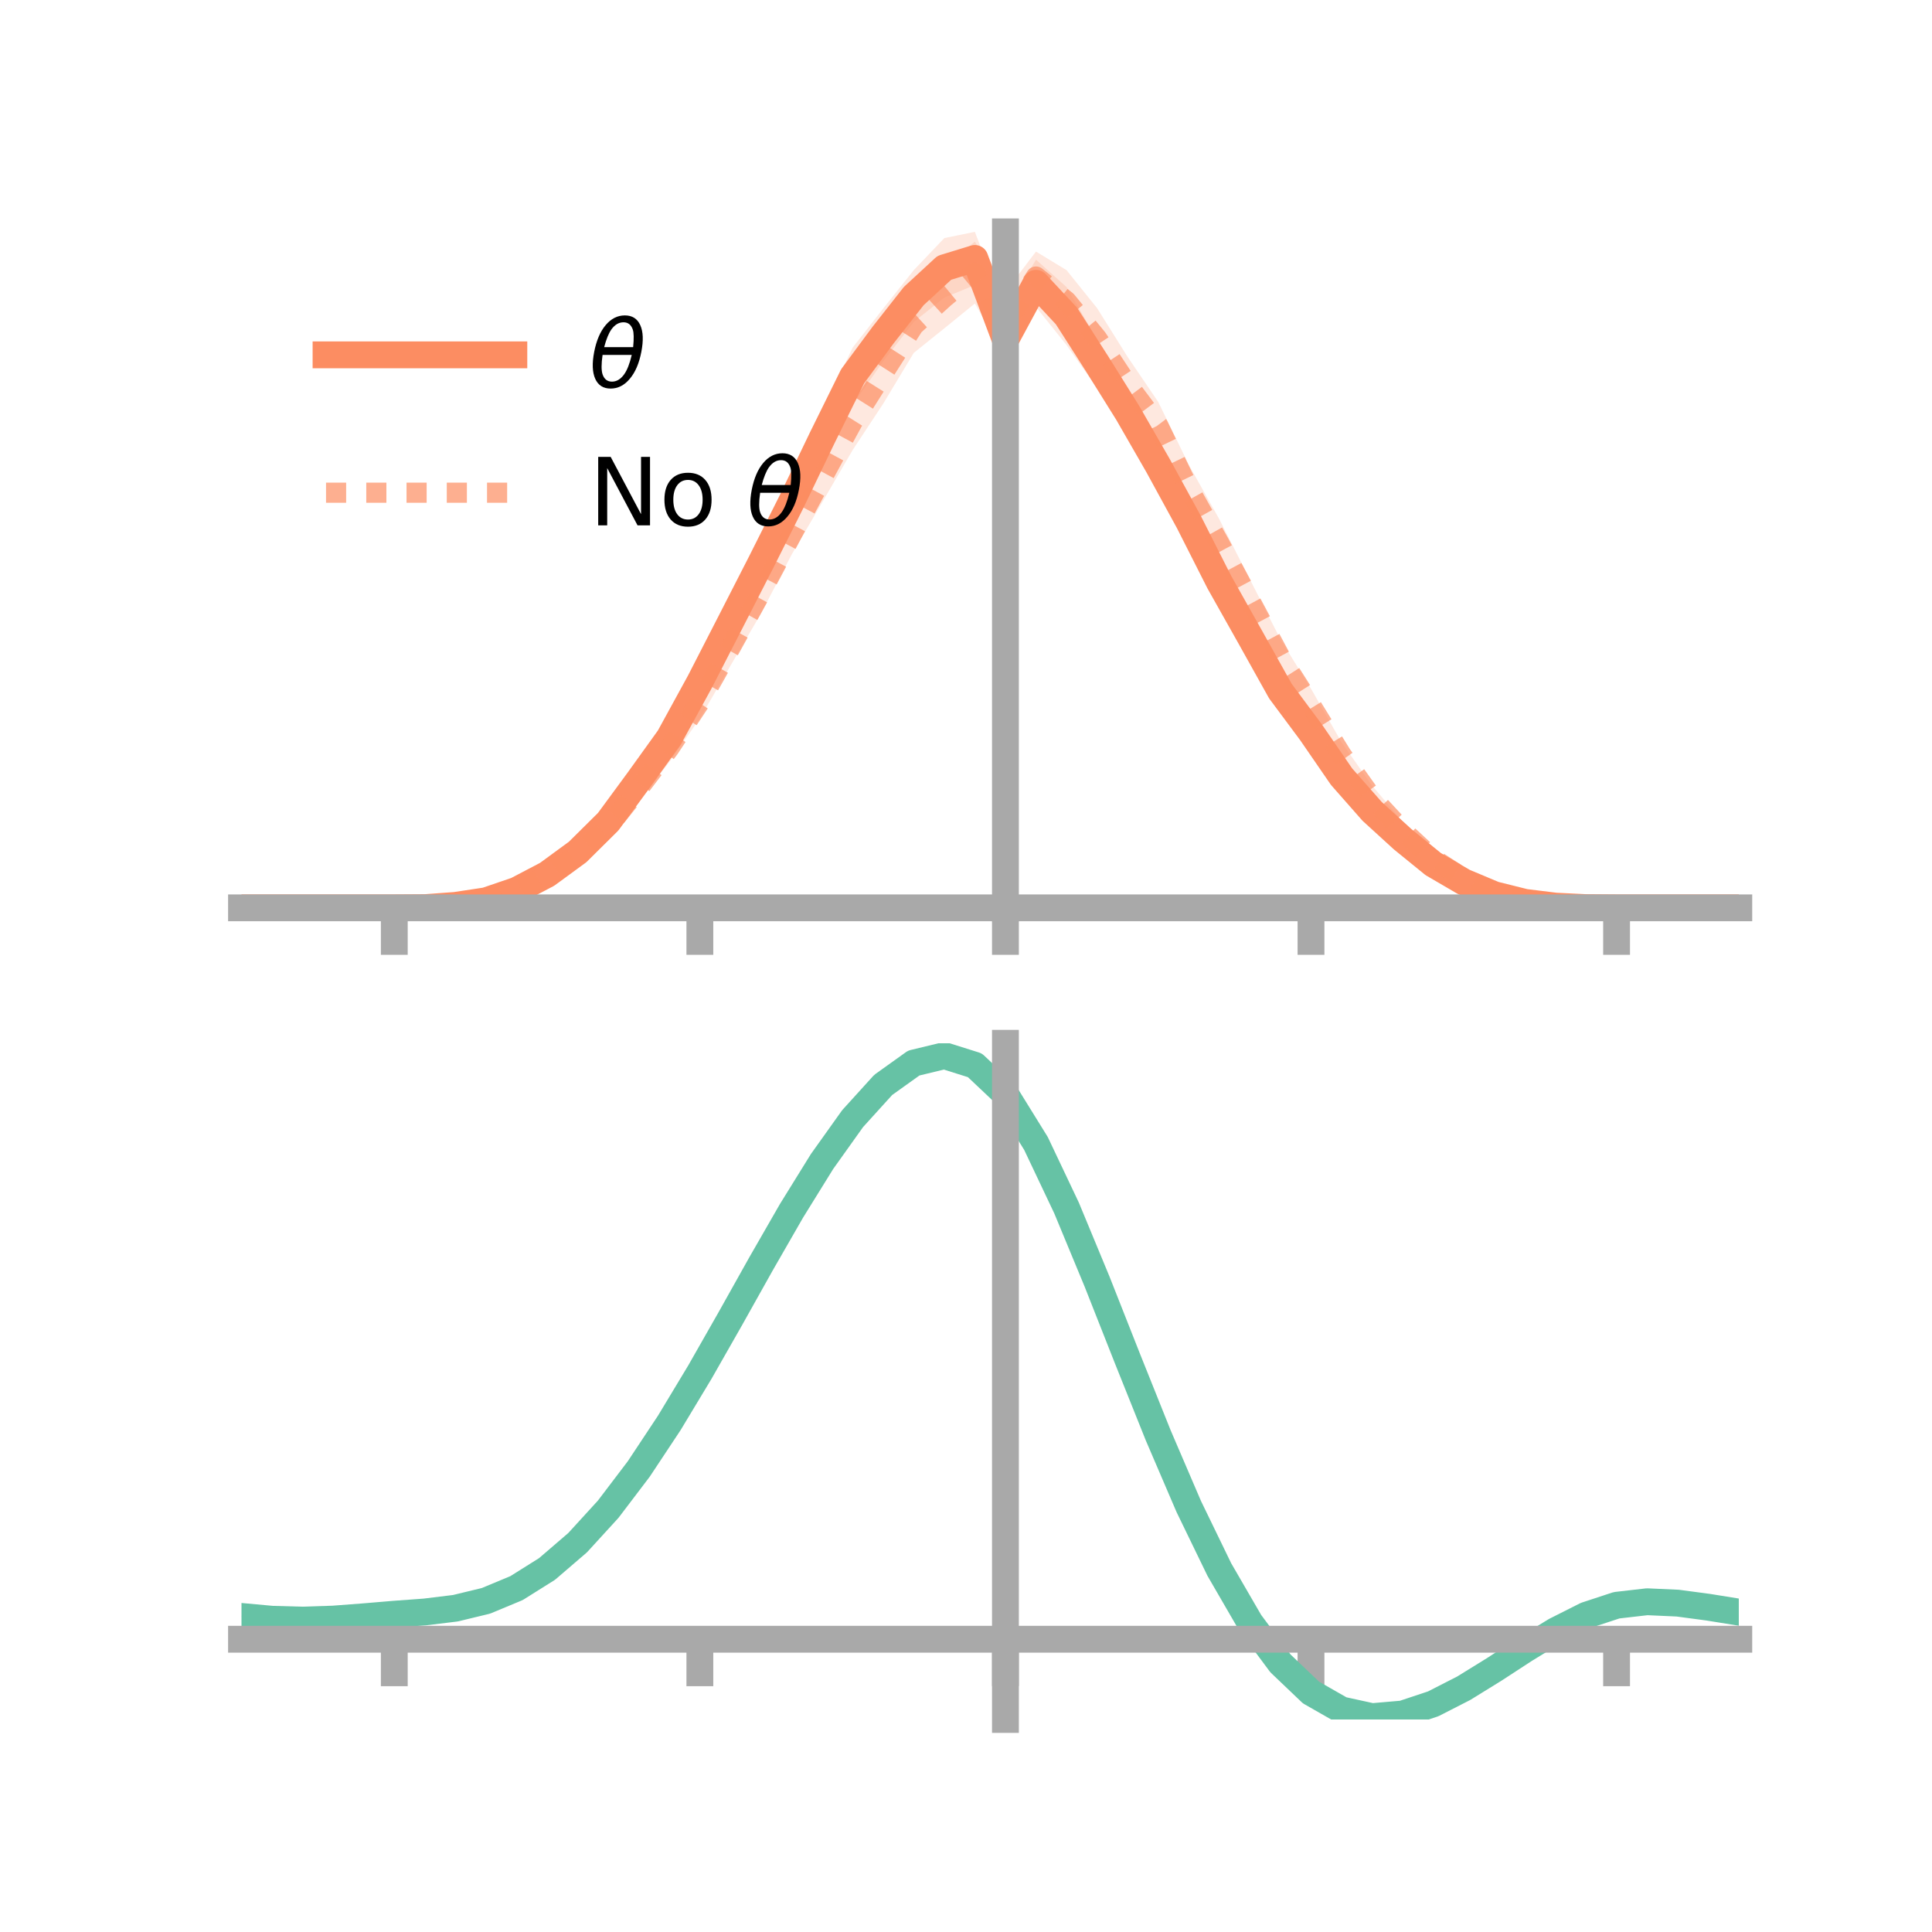 <?xml version="1.0" encoding="utf-8" standalone="no"?>
<!DOCTYPE svg PUBLIC "-//W3C//DTD SVG 1.1//EN"
  "http://www.w3.org/Graphics/SVG/1.1/DTD/svg11.dtd">
<!-- Created with matplotlib (https://matplotlib.org/) -->
<svg height="144pt" version="1.1" viewBox="0 0 144 144" width="144pt" xmlns="http://www.w3.org/2000/svg" xmlns:xlink="http://www.w3.org/1999/xlink">
 <defs>
  <style type="text/css">*{stroke-linecap:butt;stroke-linejoin:round;}</style>
 </defs>
 <g id="figure_1">
  <g id="patch_1">
   <path d="M 0 144 
L 144 144 
L 144 0 
L 0 0 
z
" style="fill:none;"/>
  </g>
  <g id="axes_1">
   <g id="patch_2">
    <path d="M 18 67.68 
L 129.6 67.68 
L 129.6 17.28 
L 18 17.28 
z
" style="fill:none;"/>
   </g>
   <g id="PolyCollection_1">
    <path clip-path="url(#p22e185505b)" d="M 18 67.665 
L 18 67.665 
L 20.278 67.665 
L 22.555 67.665 
L 24.833 67.665 
L 27.11 67.665 
L 29.388 67.665 
L 31.665 67.627 
L 33.943 67.396 
L 36.22 66.989 
L 38.498 66.072 
L 40.776 64.698 
L 43.053 62.935 
L 45.331 60.578 
L 47.608 57.308 
L 49.886 53.845 
L 52.163 49.652 
L 54.441 45.198 
L 56.718 40.258 
L 58.996 35.841 
L 61.273 30.704 
L 63.551 25.912 
L 65.829 22.997 
L 68.106 20.137 
L 70.384 17.745 
L 72.661 17.28 
L 74.939 23.252 
L 77.216 19.354 
L 79.494 21.398 
L 81.771 25.304 
L 84.049 29.242 
L 86.327 32.924 
L 88.604 37.331 
L 90.882 41.781 
L 93.159 46.078 
L 95.437 50.457 
L 97.714 53.711 
L 99.992 57.164 
L 102.269 59.867 
L 104.547 61.996 
L 106.824 63.938 
L 109.102 65.355 
L 111.38 66.463 
L 113.657 67.058 
L 115.935 67.457 
L 118.212 67.615 
L 120.49 67.665 
L 122.767 67.665 
L 125.045 67.665 
L 127.322 67.665 
L 129.6 67.665 
L 129.6 67.665 
L 129.6 67.665 
L 127.322 67.665 
L 125.045 67.665 
L 122.767 67.665 
L 120.49 67.665 
L 118.212 67.68 
L 115.935 67.617 
L 113.657 67.453 
L 111.38 66.914 
L 109.102 66.11 
L 106.824 64.87 
L 104.547 63.11 
L 102.269 61.081 
L 99.992 58.609 
L 97.714 55.444 
L 95.437 52.576 
L 93.159 48.793 
L 90.882 44.998 
L 88.604 40.454 
L 86.327 36.524 
L 84.049 32.287 
L 81.771 28.927 
L 79.494 25.718 
L 77.216 22.879 
L 74.939 27.424 
L 72.661 21.246 
L 70.384 22.178 
L 68.106 23.996 
L 65.829 26.928 
L 63.551 30.169 
L 61.273 34.609 
L 58.996 38.95 
L 56.718 43.605 
L 54.441 47.565 
L 52.163 51.986 
L 49.886 56.109 
L 47.608 58.983 
L 45.331 61.91 
L 43.053 64.07 
L 40.776 65.637 
L 38.498 66.651 
L 36.22 67.291 
L 33.943 67.572 
L 31.665 67.676 
L 29.388 67.665 
L 27.11 67.665 
L 24.833 67.665 
L 22.555 67.665 
L 20.278 67.665 
L 18 67.665 
z
" style="fill:#fc8d62;fill-opacity:0.2;"/>
   </g>
   <g id="PolyCollection_2">
    <path clip-path="url(#p22e185505b)" d="M 18 67.665 
L 18 67.665 
L 20.278 67.665 
L 22.555 67.665 
L 24.833 67.665 
L 27.11 67.665 
L 29.388 67.665 
L 31.665 67.588 
L 33.943 67.415 
L 36.22 66.925 
L 38.498 66.087 
L 40.776 64.837 
L 43.053 62.974 
L 45.331 60.995 
L 47.608 57.756 
L 49.886 54.754 
L 52.163 51.117 
L 54.441 46.959 
L 56.718 42.606 
L 58.996 38.417 
L 61.273 33.856 
L 63.551 29.35 
L 65.829 25.589 
L 68.106 22.24 
L 70.384 19.916 
L 72.661 18.009 
L 74.939 21.748 
L 77.216 18.75 
L 79.494 20.136 
L 81.771 22.968 
L 84.049 26.606 
L 86.327 29.956 
L 88.604 34.639 
L 90.882 38.704 
L 93.159 43.184 
L 95.437 47.652 
L 97.714 51.329 
L 99.992 55.33 
L 102.269 58.556 
L 104.547 61.238 
L 106.824 63.517 
L 109.102 65.048 
L 111.38 66.148 
L 113.657 67.022 
L 115.935 67.42 
L 118.212 67.611 
L 120.49 67.665 
L 122.767 67.665 
L 125.045 67.665 
L 127.322 67.665 
L 129.6 67.665 
L 129.6 67.665 
L 129.6 67.665 
L 127.322 67.665 
L 125.045 67.665 
L 122.767 67.665 
L 120.49 67.665 
L 118.212 67.684 
L 115.935 67.621 
L 113.657 67.338 
L 111.38 66.843 
L 109.102 65.897 
L 106.824 64.504 
L 104.547 62.564 
L 102.269 60.343 
L 99.992 57.184 
L 97.714 53.803 
L 95.437 50.315 
L 93.159 46.278 
L 90.882 42.261 
L 88.604 38.195 
L 86.327 33.453 
L 84.049 30.721 
L 81.771 27.463 
L 79.494 24.73 
L 77.216 22.472 
L 74.939 26.577 
L 72.661 22.621 
L 70.384 24.472 
L 68.106 26.304 
L 65.829 30.088 
L 63.551 33.544 
L 61.273 37.457 
L 58.996 41.351 
L 56.718 45.734 
L 54.441 49.627 
L 52.163 53.546 
L 49.886 56.797 
L 47.608 59.78 
L 45.331 62.238 
L 43.053 64.364 
L 40.776 65.623 
L 38.498 66.709 
L 36.22 67.316 
L 33.943 67.594 
L 31.665 67.667 
L 29.388 67.665 
L 27.11 67.665 
L 24.833 67.665 
L 22.555 67.665 
L 20.278 67.665 
L 18 67.665 
z
" style="fill:#fc8d62;fill-opacity:0.2;"/>
   </g>
   <g id="matplotlib.axis_1">
    <g id="xtick_1">
     <g id="line2d_1">
      <defs>
       <path d="M 0 0 
L 0 3.5 
" id="m116a6373ac" style="stroke:#a9a9a9;stroke-width:2;"/>
      </defs>
      <g>
       <use style="fill:#a9a9a9;stroke:#a9a9a9;stroke-width:2;" x="29.388" xlink:href="#m116a6373ac" y="67.665"/>
      </g>
     </g>
    </g>
    <g id="xtick_2">
     <g id="line2d_2">
      <g>
       <use style="fill:#a9a9a9;stroke:#a9a9a9;stroke-width:2;" x="52.163" xlink:href="#m116a6373ac" y="67.665"/>
      </g>
     </g>
    </g>
    <g id="xtick_3">
     <g id="line2d_3">
      <g>
       <use style="fill:#a9a9a9;stroke:#a9a9a9;stroke-width:2;" x="74.939" xlink:href="#m116a6373ac" y="67.665"/>
      </g>
     </g>
    </g>
    <g id="xtick_4">
     <g id="line2d_4">
      <g>
       <use style="fill:#a9a9a9;stroke:#a9a9a9;stroke-width:2;" x="97.714" xlink:href="#m116a6373ac" y="67.665"/>
      </g>
     </g>
    </g>
    <g id="xtick_5">
     <g id="line2d_5">
      <g>
       <use style="fill:#a9a9a9;stroke:#a9a9a9;stroke-width:2;" x="120.49" xlink:href="#m116a6373ac" y="67.665"/>
      </g>
     </g>
    </g>
   </g>
   <g id="matplotlib.axis_2"/>
   <g id="line2d_6">
    <path clip-path="url(#p22e185505b)" d="M 18 67.665 
L 20.278 67.665 
L 22.555 67.665 
L 24.833 67.665 
L 27.11 67.665 
L 29.388 67.665 
L 31.665 67.651 
L 33.943 67.484 
L 36.22 67.14 
L 38.498 66.362 
L 40.776 65.168 
L 43.053 63.502 
L 45.331 61.244 
L 47.608 58.146 
L 49.886 54.977 
L 52.163 50.819 
L 54.441 46.382 
L 56.718 41.931 
L 58.996 37.395 
L 61.273 32.657 
L 63.551 28.041 
L 65.829 24.963 
L 68.106 22.066 
L 70.384 19.962 
L 72.661 19.263 
L 74.939 25.338 
L 77.216 21.116 
L 79.494 23.558 
L 81.771 27.116 
L 84.049 30.764 
L 86.327 34.724 
L 88.604 38.892 
L 90.882 43.39 
L 93.159 47.436 
L 95.437 51.516 
L 97.714 54.577 
L 99.992 57.887 
L 102.269 60.474 
L 104.547 62.553 
L 106.824 64.404 
L 109.102 65.733 
L 111.38 66.688 
L 113.657 67.256 
L 115.935 67.537 
L 118.212 67.648 
L 120.49 67.665 
L 122.767 67.665 
L 125.045 67.665 
L 127.322 67.665 
L 129.6 67.665 
" style="fill:none;stroke:#fc8d62;stroke-linecap:square;stroke-width:2;"/>
   </g>
   <g id="line2d_7">
    <path clip-path="url(#p22e185505b)" d="M 18 67.665 
L 20.278 67.665 
L 22.555 67.665 
L 24.833 67.665 
L 27.11 67.665 
L 29.388 67.665 
L 31.665 67.628 
L 33.943 67.504 
L 36.22 67.121 
L 38.498 66.398 
L 40.776 65.23 
L 43.053 63.669 
L 45.331 61.617 
L 47.608 58.768 
L 49.886 55.776 
L 52.163 52.332 
L 54.441 48.293 
L 56.718 44.17 
L 58.996 39.884 
L 61.273 35.657 
L 63.551 31.447 
L 65.829 27.839 
L 68.106 24.272 
L 70.384 22.194 
L 72.661 20.315 
L 74.939 24.162 
L 77.216 20.611 
L 79.494 22.433 
L 81.771 25.216 
L 84.049 28.664 
L 86.327 31.705 
L 88.604 36.417 
L 90.882 40.482 
L 93.159 44.731 
L 95.437 48.983 
L 97.714 52.566 
L 99.992 56.257 
L 102.269 59.45 
L 104.547 61.901 
L 106.824 64.01 
L 109.102 65.473 
L 111.38 66.496 
L 113.657 67.18 
L 115.935 67.521 
L 118.212 67.648 
L 120.49 67.665 
L 122.767 67.665 
L 125.045 67.665 
L 127.322 67.665 
L 129.6 67.665 
" style="fill:none;stroke:#fc8d62;stroke-dasharray:1.5,1.5;stroke-dashoffset:0;stroke-opacity:0.7;stroke-width:1.5;"/>
   </g>
   <g id="patch_3">
    <path d="M 74.939 67.68 
L 74.939 17.28 
" style="fill:none;stroke:#a9a9a9;stroke-linecap:square;stroke-linejoin:miter;stroke-width:2;"/>
   </g>
   <g id="patch_4">
    <path d="M 129.6 67.68 
L 129.6 17.28 
" style="fill:none;"/>
   </g>
   <g id="patch_5">
    <path d="M 18 67.665 
L 129.6 67.665 
" style="fill:none;stroke:#a9a9a9;stroke-linecap:square;stroke-linejoin:miter;stroke-width:2;"/>
   </g>
   <g id="patch_6">
    <path d="M 18 17.28 
L 129.6 17.28 
" style="fill:none;"/>
   </g>
   <g id="legend_1">
    <g id="line2d_8">
     <path d="M 24.3 26.449 
L 38.3 26.449 
" style="fill:none;stroke:#fc8d62;stroke-linecap:square;stroke-width:2;"/>
    </g>
    <g id="line2d_9"/>
    <g id="text_1">
     <!-- $\theta$ -->
     <g transform="translate(43.9 28.899)scale(0.07 -0.07)">
      <defs>
       <path d="M 45.516 34.672 
L 14.453 34.672 
Q 12.359 20.062 14.5 13.875 
Q 17.188 6.25 24.469 6.25 
Q 31.781 6.25 37.359 13.922 
Q 42.234 20.656 45.516 34.672 
z
M 47.016 42.969 
Q 48.344 56.844 46.625 61.719 
Q 43.953 69.438 36.766 69.438 
Q 29.297 69.438 23.828 61.812 
Q 19.531 55.672 16.156 42.969 
z
M 38.188 76.766 
Q 49.906 76.766 54.594 66.406 
Q 59.281 56.109 55.719 37.844 
Q 52.203 19.625 43.453 9.281 
Q 34.766 -1.125 23.047 -1.125 
Q 11.281 -1.125 6.641 9.281 
Q 2 19.625 5.516 37.844 
Q 9.078 56.109 17.719 66.406 
Q 26.422 76.766 38.188 76.766 
z
" id="DejaVuSans-Oblique-952"/>
      </defs>
      <use transform="translate(0 0.234)" xlink:href="#DejaVuSans-Oblique-952"/>
     </g>
    </g>
    <g id="line2d_10">
     <path d="M 24.3 36.724 
L 38.3 36.724 
" style="fill:none;stroke:#fc8d62;stroke-dasharray:1.5,1.5;stroke-dashoffset:0;stroke-opacity:0.7;stroke-width:1.5;"/>
    </g>
    <g id="line2d_11"/>
    <g id="text_2">
     <!-- No $\theta$ -->
     <g transform="translate(43.9 39.174)scale(0.07 -0.07)">
      <defs>
       <path d="M 9.812 72.906 
L 23.094 72.906 
L 55.422 11.922 
L 55.422 72.906 
L 64.984 72.906 
L 64.984 0 
L 51.703 0 
L 19.391 60.984 
L 19.391 0 
L 9.812 0 
z
" id="DejaVuSans-78"/>
       <path d="M 30.609 48.391 
Q 23.391 48.391 19.188 42.75 
Q 14.984 37.109 14.984 27.297 
Q 14.984 17.484 19.156 11.844 
Q 23.344 6.203 30.609 6.203 
Q 37.797 6.203 41.984 11.859 
Q 46.188 17.531 46.188 27.297 
Q 46.188 37.016 41.984 42.703 
Q 37.797 48.391 30.609 48.391 
z
M 30.609 56 
Q 42.328 56 49.016 48.375 
Q 55.719 40.766 55.719 27.297 
Q 55.719 13.875 49.016 6.219 
Q 42.328 -1.422 30.609 -1.422 
Q 18.844 -1.422 12.172 6.219 
Q 5.516 13.875 5.516 27.297 
Q 5.516 40.766 12.172 48.375 
Q 18.844 56 30.609 56 
z
" id="DejaVuSans-111"/>
       <path id="DejaVuSans-32"/>
      </defs>
      <use transform="translate(0 0.234)" xlink:href="#DejaVuSans-78"/>
      <use transform="translate(74.805 0.234)" xlink:href="#DejaVuSans-111"/>
      <use transform="translate(135.986 0.234)" xlink:href="#DejaVuSans-32"/>
      <use transform="translate(167.773 0.234)" xlink:href="#DejaVuSans-Oblique-952"/>
     </g>
    </g>
   </g>
  </g>
  <g id="axes_2">
   <g id="patch_7">
    <path d="M 18 128.16 
L 129.6 128.16 
L 129.6 77.76 
L 18 77.76 
z
" style="fill:none;"/>
   </g>
   <g id="PolyCollection_3">
    <path clip-path="url(#p6ab5310a6e)" d="M 18 120.518 
L 18 120.444 
L 20.278 120.663 
L 22.555 120.726 
L 24.833 120.642 
L 27.11 120.461 
L 29.388 120.26 
L 31.665 120.089 
L 33.943 119.805 
L 36.22 119.248 
L 38.498 118.29 
L 40.776 116.839 
L 43.053 114.844 
L 45.331 112.297 
L 47.608 109.23 
L 49.886 105.711 
L 52.163 101.841 
L 54.441 97.75 
L 56.718 93.593 
L 58.996 89.543 
L 61.273 85.79 
L 63.551 82.533 
L 65.829 79.975 
L 68.106 78.318 
L 70.384 77.76 
L 72.661 78.489 
L 74.939 80.674 
L 77.216 84.405 
L 79.494 89.281 
L 81.771 94.856 
L 84.049 100.711 
L 86.327 106.483 
L 88.604 111.871 
L 90.882 116.64 
L 93.159 120.626 
L 95.437 123.731 
L 97.714 125.925 
L 99.992 127.234 
L 102.269 127.738 
L 104.547 127.548 
L 106.824 126.803 
L 109.102 125.657 
L 111.38 124.274 
L 113.657 122.817 
L 115.935 121.444 
L 118.212 120.31 
L 120.49 119.565 
L 122.767 119.306 
L 125.045 119.415 
L 127.322 119.729 
L 129.6 120.108 
L 129.6 120.209 
L 129.6 120.209 
L 127.322 119.855 
L 125.045 119.561 
L 122.767 119.464 
L 120.49 119.728 
L 118.212 120.483 
L 115.935 121.644 
L 113.657 123.06 
L 111.38 124.569 
L 109.102 126.001 
L 106.824 127.185 
L 104.547 127.955 
L 102.269 128.16 
L 99.992 127.667 
L 97.714 126.376 
L 95.437 124.226 
L 93.159 121.2 
L 90.882 117.331 
L 88.604 112.707 
L 86.327 107.485 
L 84.049 101.886 
L 81.771 96.202 
L 79.494 90.787 
L 77.216 86.049 
L 74.939 82.425 
L 72.661 80.308 
L 70.384 79.607 
L 68.106 80.15 
L 65.829 81.751 
L 63.551 84.216 
L 61.273 87.346 
L 58.996 90.946 
L 56.718 94.823 
L 54.441 98.798 
L 52.163 102.704 
L 49.886 106.396 
L 47.608 109.753 
L 45.331 112.681 
L 43.053 115.119 
L 40.776 117.04 
L 38.498 118.449 
L 36.22 119.386 
L 33.943 119.932 
L 31.665 120.206 
L 29.388 120.367 
L 27.11 120.552 
L 24.833 120.713 
L 22.555 120.78 
L 20.278 120.717 
L 18 120.518 
z
" style="fill:#66c2a5;fill-opacity:0.2;"/>
   </g>
   <g id="matplotlib.axis_3">
    <g id="xtick_6">
     <g id="line2d_12">
      <g>
       <use style="fill:#a9a9a9;stroke:#a9a9a9;stroke-width:2;" x="29.388" xlink:href="#m116a6373ac" y="122.179"/>
      </g>
     </g>
    </g>
    <g id="xtick_7">
     <g id="line2d_13">
      <g>
       <use style="fill:#a9a9a9;stroke:#a9a9a9;stroke-width:2;" x="52.163" xlink:href="#m116a6373ac" y="122.179"/>
      </g>
     </g>
    </g>
    <g id="xtick_8">
     <g id="line2d_14">
      <g>
       <use style="fill:#a9a9a9;stroke:#a9a9a9;stroke-width:2;" x="74.939" xlink:href="#m116a6373ac" y="122.179"/>
      </g>
     </g>
    </g>
    <g id="xtick_9">
     <g id="line2d_15">
      <g>
       <use style="fill:#a9a9a9;stroke:#a9a9a9;stroke-width:2;" x="97.714" xlink:href="#m116a6373ac" y="122.179"/>
      </g>
     </g>
    </g>
    <g id="xtick_10">
     <g id="line2d_16">
      <g>
       <use style="fill:#a9a9a9;stroke:#a9a9a9;stroke-width:2;" x="120.49" xlink:href="#m116a6373ac" y="122.179"/>
      </g>
     </g>
    </g>
   </g>
   <g id="matplotlib.axis_4"/>
   <g id="line2d_17">
    <path clip-path="url(#p6ab5310a6e)" d="M 18 120.481 
L 20.278 120.69 
L 22.555 120.753 
L 24.833 120.678 
L 27.11 120.506 
L 29.388 120.314 
L 31.665 120.147 
L 33.943 119.868 
L 36.22 119.317 
L 38.498 118.369 
L 40.776 116.939 
L 43.053 114.982 
L 45.331 112.489 
L 47.608 109.491 
L 49.886 106.053 
L 52.163 102.273 
L 54.441 98.274 
L 56.718 94.208 
L 58.996 90.244 
L 61.273 86.568 
L 63.551 83.374 
L 65.829 80.863 
L 68.106 79.234 
L 70.384 78.683 
L 72.661 79.399 
L 74.939 81.55 
L 77.216 85.227 
L 79.494 90.034 
L 81.771 95.529 
L 84.049 101.299 
L 86.327 106.984 
L 88.604 112.289 
L 90.882 116.985 
L 93.159 120.913 
L 95.437 123.979 
L 97.714 126.15 
L 99.992 127.451 
L 102.269 127.949 
L 104.547 127.751 
L 106.824 126.994 
L 109.102 125.829 
L 111.38 124.422 
L 113.657 122.938 
L 115.935 121.544 
L 118.212 120.396 
L 120.49 119.647 
L 122.767 119.385 
L 125.045 119.488 
L 127.322 119.792 
L 129.6 120.159 
" style="fill:none;stroke:#66c2a5;stroke-linecap:square;stroke-width:2;"/>
   </g>
   <g id="patch_8">
    <path d="M 74.939 128.16 
L 74.939 77.76 
" style="fill:none;stroke:#a9a9a9;stroke-linecap:square;stroke-linejoin:miter;stroke-width:2;"/>
   </g>
   <g id="patch_9">
    <path d="M 129.6 128.16 
L 129.6 77.76 
" style="fill:none;"/>
   </g>
   <g id="patch_10">
    <path d="M 18 122.179 
L 129.6 122.179 
" style="fill:none;stroke:#a9a9a9;stroke-linecap:square;stroke-linejoin:miter;stroke-width:2;"/>
   </g>
   <g id="patch_11">
    <path d="M 18 77.76 
L 129.6 77.76 
" style="fill:none;"/>
   </g>
  </g>
 </g>
 <defs>
  <clipPath id="p22e185505b">
   <rect height="50.4" width="111.6" x="18" y="17.28"/>
  </clipPath>
  <clipPath id="p6ab5310a6e">
   <rect height="50.4" width="111.6" x="18" y="77.76"/>
  </clipPath>
 </defs>
</svg>
